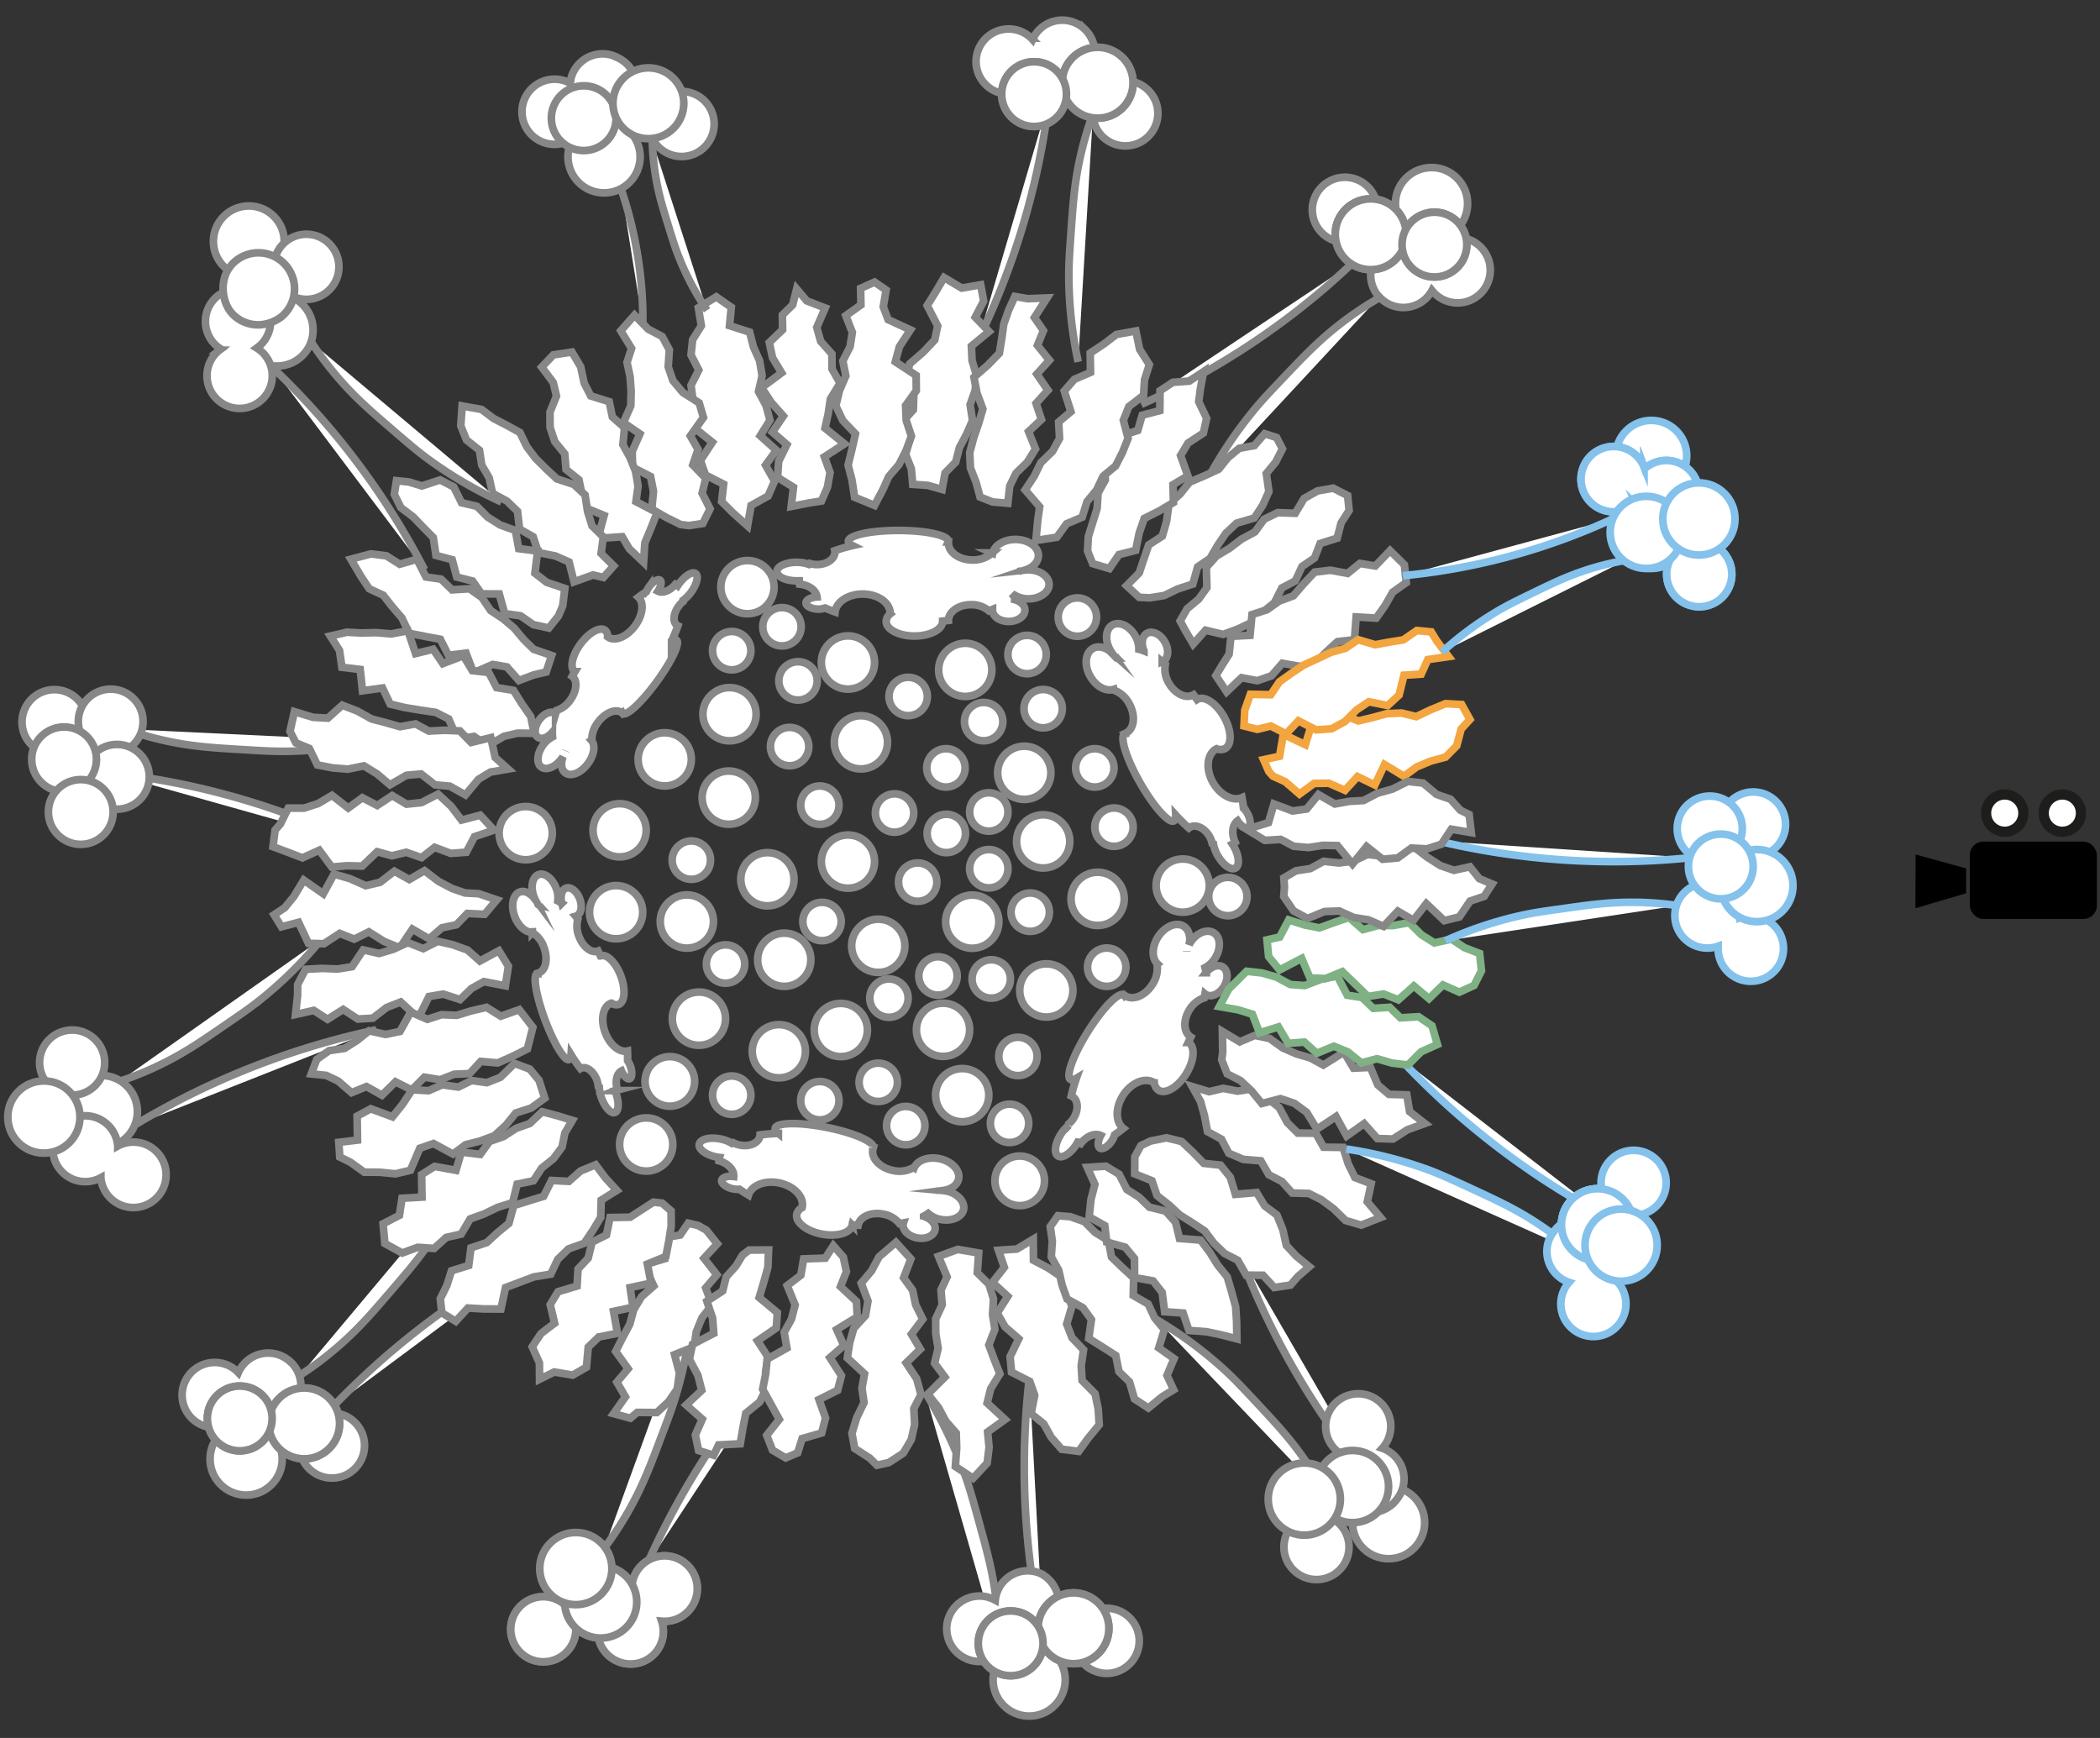 <svg xmlns="http://www.w3.org/2000/svg" viewBox="0 0 822.05 680.31"><rect x="0" y="0" width="822.05" height="680.31" fill="#333333" stroke="none"/><defs><style>.cls-1,.cls-2,.cls-4,.cls-7{fill:#fff;}.cls-1,.cls-3{stroke:#878787;}.cls-1,.cls-3,.cls-4,.cls-5,.cls-6,.cls-7{stroke-miterlimit:10;}.cls-1,.cls-3,.cls-4,.cls-5,.cls-6{stroke-width:3px;}.cls-3,.cls-5,.cls-6{fill:none;}.cls-4{stroke:#84c1eb;}.cls-5{stroke:#7fb184;}.cls-6{stroke:#f3a540;}.cls-7{stroke:#1d1d1b;stroke-width:4px;}</style></defs><title>Visible Parts</title><g id="Visible_Parts_Artboard_Layer" data-name="Visible Parts Artboard/Layer"><path class="cls-1" d="M130.54,550.42q3.63-3.78,7.47-7.52a307.21,307.21,0,0,1,74.45-53.41"/><path class="cls-1" d="M117.47,538.29A133.25,133.25,0,0,0,134,525.63c7.18-6.43,12.22-12.31,19.51-20.8,5.49-6.4,8.25-9.61,11.58-14.11a168.09,168.09,0,0,0,17.65-30.26"/><circle class="cls-1" cx="129.94" cy="565.86" r="12.75" transform="translate(-371.39 273.03) rotate(-46.78)"/><path class="cls-1" d="M113.71,533.11a12.73,12.73,0,0,0-20.41,4.2c-.17-.18-.33-.37-.52-.54a12.77,12.77,0,1,0,3,14.38c.17.18.33.37.52.55a12.75,12.75,0,0,0,17.46-18.59Z"/><circle class="cls-1" cx="96.35" cy="571.12" r="14.13"/><circle class="cls-1" cx="119.06" cy="557.18" r="13.87"/><circle class="cls-1" cx="93.86" cy="555.24" r="12.68"/><circle class="cls-1" cx="119.06" cy="557.18" r="13.87"/><circle class="cls-1" cx="93.86" cy="555.24" r="12.68"/><path class="cls-1" d="M253,613q2.13-4.8,4.45-9.62a307.45,307.45,0,0,1,51.69-75.66"/><path class="cls-1" d="M236.54,606a134.74,134.74,0,0,0,11.16-17.53c4.54-8.51,7.27-15.75,11.22-26.23,3-7.89,4.47-11.85,6.05-17.22a168,168,0,0,0,6.24-34.46"/><circle class="cls-1" cx="212.69" cy="637.8" r="12.75" transform="translate(-429.89 835.59) rotate(-88.67)"/><path class="cls-1" d="M246.63,651.34A12.71,12.71,0,0,0,259,634.59l.75.06A12.81,12.81,0,1,0,248,625.91l-.75-.06a12.75,12.75,0,1,0-.6,25.49Z"/><circle class="cls-1" cx="235.14" cy="627.08" r="14.13"/><circle class="cls-1" cx="212.69" cy="637.8" r="12.75" transform="translate(-429.89 835.59) rotate(-88.67)"/><path class="cls-1" d="M246.63,651.34A12.71,12.71,0,0,0,259,634.59l.75.06A12.81,12.81,0,1,0,248,625.91l-.75-.06a12.75,12.75,0,1,0-.6,25.49Z"/><circle class="cls-1" cx="235.14" cy="627.08" r="14.13"/><circle class="cls-1" cx="225.41" cy="614.01" r="14.13"/><path class="cls-1" d="M408.35,641.24q-1.14-5.12-2.13-10.38a307.12,307.12,0,0,1-3.28-91.57"/><path class="cls-1" d="M391,645.4a140.85,140.85,0,0,0-1.34-21.46c-1.38-9.87-3.5-17.57-6.57-28.71-2.31-8.38-3.47-12.6-5.4-18A171.93,171.93,0,0,0,362,544.74"/><circle class="cls-1" cx="433.23" cy="642.31" r="12.75" transform="translate(-332.74 758.67) rotate(-64.64)"/><path class="cls-1" d="M407.74,616.12a12.73,12.73,0,0,0-18.14,10.26c-.22-.12-.43-.25-.66-.36a12.81,12.81,0,1,0,7.21,12.78c.22.12.44.25.67.36a12.75,12.75,0,0,0,10.92-23Z"/><circle class="cls-1" cx="402.87" cy="657.62" r="14.13"/><circle class="cls-1" cx="420.21" cy="637.38" r="13.87"/><circle class="cls-1" cx="395.63" cy="643.27" r="12.68"/><circle class="cls-1" cx="420.21" cy="637.38" r="13.87"/><circle class="cls-1" cx="395.63" cy="643.27" r="12.68"/><path class="cls-1" d="M52.36,440.61q4.48-2.72,9.17-5.32a307.23,307.23,0,0,1,85.79-32.18"/><path class="cls-1" d="M46.7,423.31A129.55,129.55,0,0,0,65,415.67c8.21-4.19,14.32-8.39,23.15-14.46,6.65-4.56,10-6.86,14.18-10.21a161.73,161.73,0,0,0,23.8-23.67"/><circle class="cls-1" cx="39.66" cy="435.11" r="14.13"/><circle class="cls-1" cx="28.24" cy="415.94" r="12.75" transform="translate(-62.59 9.06) rotate(-8.7)"/><path class="cls-1" d="M20.82,451.72A12.7,12.7,0,0,0,39.47,461c0,.25,0,.5.08.75a12.81,12.81,0,1,0,6.55-13.13c0-.25,0-.5-.08-.76a12.75,12.75,0,1,0-25.2,3.86Z"/><circle class="cls-1" cx="17.18" cy="437.25" r="14.13"/><path class="cls-1" d="M42.68,302.51c3.39.36,6.8.79,10.25,1.28a295.66,295.66,0,0,1,85.17,25.57"/><path class="cls-1" d="M48.85,285.39A129.19,129.19,0,0,0,68,290.62c9,1.74,16.45,2.18,27.14,2.82,8.06.48,12.11.72,17.46.65A161.94,161.94,0,0,0,146,290"/><circle class="cls-1" cx="21.29" cy="282.63" r="12.68"/><circle class="cls-1" cx="43.33" cy="282.43" r="12.68"/><circle class="cls-1" cx="45.77" cy="304.08" r="12.68"/><circle class="cls-1" cx="25.08" cy="297.24" r="12.68"/><circle class="cls-1" cx="31.62" cy="317.84" r="12.68"/><path class="cls-1" d="M536.15,578.64q-3.35-4-6.62-8.28A307.4,307.4,0,0,1,485,490.3"/><path class="cls-1" d="M519.89,586.8a128.88,128.88,0,0,0-10.28-17c-5.36-7.49-10.42-12.91-17.73-20.75-5.5-5.89-8.27-8.86-12.2-12.5a161.73,161.73,0,0,0-26.95-20"/><circle class="cls-1" cx="543.56" cy="596.03" r="14.13"/><circle class="cls-1" cx="515.34" cy="605.52" r="12.75" transform="translate(-279.54 625.55) rotate(-51.04)"/><path class="cls-1" d="M546.79,586.9a12.73,12.73,0,0,0-5.7-20c.16-.18.34-.36.5-.56a12.75,12.75,0,1,0-17.93,1.9,12.56,12.56,0,0,0,3.81,2.11c-.17.18-.35.36-.51.56a12.75,12.75,0,1,0,19.83,16Z"/><circle class="cls-1" cx="529.43" cy="581.9" r="14.13"/><circle class="cls-1" cx="510.57" cy="586.8" r="14.13"/><path class="cls-1" d="M529.17,103.23q-3.72,3.51-7.64,7a296.21,296.21,0,0,1-74.8,48.07"/><path class="cls-1" d="M539.27,116.94a132.37,132.37,0,0,0-16.7,11.5c-7.32,5.92-12.56,11.41-20.12,19.35-5.69,6-8.56,9-12,13.22a166.6,166.6,0,0,0-18.9,28.79"/><circle class="cls-1" cx="526.45" cy="82.14" r="12.75" transform="translate(80.1 373.12) rotate(-41.97)"/><path class="cls-1" d="M539.87,116.13a12.76,12.76,0,0,0,18,1,12.51,12.51,0,0,0,2.68-3.43c.16.2.31.4.48.59a12.8,12.8,0,1,0-1.73-14.58c-.16-.2-.31-.4-.48-.59a12.75,12.75,0,0,0-19,17.06Z"/><circle class="cls-1" cx="560.37" cy="79.71" r="14.13"/><circle class="cls-1" cx="536.56" cy="91.7" r="13.87"/><circle class="cls-1" cx="561.51" cy="95.74" r="12.68"/><circle class="cls-1" cx="536.56" cy="91.7" r="13.87"/><circle class="cls-1" cx="561.51" cy="95.74" r="12.68"/><path class="cls-1" d="M410.8,38.26c-.41,3.38-.87,6.79-1.4,10.23a296.17,296.17,0,0,1-26.57,84.87"/><path class="cls-1" d="M427.84,44.63a130.39,130.39,0,0,0-5.46,19.1c-1.84,9-2.37,16.43-3.13,27.12-.57,8-.86,12.09-.85,17.45a161.74,161.74,0,0,0,3.66,33.37"/><circle class="cls-1" cx="440.53" cy="44.38" r="12.75" transform="translate(103.43 331.43) rotate(-46.17)"/><path class="cls-1" d="M424.65,11.46a12.71,12.71,0,0,0-20.45,4c-.17-.19-.34-.38-.52-.55a12.75,12.75,0,1,0,.37,18,12.57,12.57,0,0,0,2.42-3.61c.17.18.34.37.52.55a12.75,12.75,0,0,0,17.66-18.4Z"/><circle class="cls-1" cx="429.67" cy="32.39" r="13.87"/><circle class="cls-1" cx="404.79" cy="36.84" r="12.68"/><circle class="cls-1" cx="429.67" cy="32.39" r="13.87"/><circle class="cls-1" cx="404.79" cy="36.84" r="12.68"/><polygon class="cls-2" points="325.07 156.14 324.21 161.91 322.95 167.58 330.57 173.75 322.71 178.84 324.93 184.96 323.91 190.71 321.56 196.11 316.67 196.88 309.72 198.24 310.61 190.74 304.38 186.87 304.81 180.58 308.04 174.04 302.38 169.15 306.64 162.86 301.87 157.48 298.13 151.73 305.96 145.94 302.42 140.06 301.14 134.06 306.35 129.07 306.27 123.28 310.29 119.35 311.85 113.11 315.82 117.78 323.02 120.55 319.73 128.15 321.25 133.59 325.65 138.55 325.71 144.46 328.85 150 325.07 156.14"/><polygon class="cls-3" points="325.07 156.14 324.21 161.91 322.95 167.58 330.57 173.75 322.71 178.84 324.93 184.96 323.91 190.71 321.56 196.11 316.67 196.88 309.72 198.24 310.61 190.74 304.38 186.87 304.81 180.58 308.04 174.04 302.38 169.15 306.64 162.86 301.87 157.48 298.13 151.73 305.96 145.94 302.42 140.06 301.14 134.06 306.35 129.07 306.27 123.28 310.29 119.35 311.85 113.11 315.82 117.78 323.02 120.55 319.73 128.15 321.25 133.59 325.65 138.55 325.71 144.46 328.85 150 325.07 156.14"/><polygon class="cls-2" points="299.87 158.74 301.4 164.48 297.6 170.59 303.91 176.25 299.67 182.09 303.2 188.35 300.67 194.17 294.01 197.86 292.62 205.84 286.81 200.67 282.49 196.33 283.26 189.54 276.17 185.93 274.18 180.26 278.85 173.12 272.93 168.38 270.67 162.73 271.25 156.69 270.51 150.82 273.54 144.86 270.5 138.94 271.13 132.97 274.54 127.54 273.37 120.47 280.37 116.2 286.27 120.28 285.57 127.48 293.45 130.01 294.93 135.8 297.35 141.25 298.33 147.08 296.92 153.31 299.87 158.74"/><polygon class="cls-3" points="299.87 158.74 301.4 164.48 297.6 170.59 303.91 176.25 299.67 182.09 303.2 188.35 300.67 194.17 294.01 197.86 292.62 205.84 286.81 200.67 282.49 196.33 283.26 189.54 276.17 185.93 274.18 180.26 278.85 173.12 272.93 168.38 270.67 162.73 271.25 156.69 270.51 150.82 273.54 144.86 270.5 138.94 271.13 132.97 274.54 127.54 273.37 120.47 280.37 116.2 286.27 120.28 285.57 127.48 293.45 130.01 294.93 135.8 297.35 141.25 298.33 147.08 296.92 153.31 299.87 158.74"/><polygon class="cls-2" points="275.37 163.43 270.23 170.64 273.26 175.89 271.19 181.97 276.27 187.22 274.85 193.07 277.96 199.18 275.12 204.91 269.64 205.74 266.43 205.33 261.05 202.68 255.14 199.3 255.8 192.31 254.67 186.53 247.6 182.91 247.48 176.71 250.49 169.85 244.03 165.41 246.92 158.91 247.06 153.11 246.65 147.46 245.45 141.84 247.22 136.4 243 129.47 248.39 123.37 253.73 128.84 259.21 131.71 262.02 136.93 261.57 143.6 263.4 148.96 267.27 153.62 273.69 157.71 275.37 163.43"/><polygon class="cls-3" points="275.37 163.43 270.23 170.64 273.26 175.89 271.19 181.97 276.27 187.22 274.85 193.07 277.96 199.18 275.12 204.91 269.64 205.74 266.43 205.33 261.05 202.68 255.14 199.3 255.8 192.31 254.67 186.53 247.6 182.91 247.48 176.71 250.49 169.85 244.03 165.41 246.92 158.91 247.06 153.11 246.65 147.46 245.45 141.84 247.22 136.4 243 129.47 248.39 123.37 253.73 128.84 259.21 131.71 262.02 136.93 261.57 143.6 263.4 148.96 267.27 153.62 273.69 157.71 275.37 163.43"/><polygon class="cls-2" points="243.84 174.07 246.63 179.16 248.79 184.53 249.78 190.27 248.95 196.34 257.23 200.67 254.72 206.99 252.42 212.52 251.93 220.12 246.33 214.8 243.56 210.1 234.02 210.77 236.48 201.79 230 199.12 227.85 193.66 226.63 187.81 221.58 183.75 221.06 177.67 217.18 172.89 215.33 167.32 215.3 161.29 217.83 155.04 216.56 149.73 212.06 143.7 216.63 138.9 223.9 137.81 227.3 143.56 228.67 149.96 231.26 154.99 238.47 157.23 239.72 163.23 244.45 167.38 243.84 174.07"/><polygon class="cls-3" points="243.84 174.07 246.63 179.16 248.79 184.53 249.78 190.27 248.95 196.34 257.23 200.67 254.72 206.99 252.42 212.52 251.93 220.12 246.33 214.8 243.56 210.1 234.02 210.77 236.48 201.79 230 199.12 227.85 193.66 226.63 187.81 221.58 183.75 221.06 177.67 217.18 172.89 215.33 167.32 215.3 161.29 217.83 155.04 216.56 149.73 212.06 143.7 216.63 138.9 223.9 137.81 227.3 143.56 228.67 149.96 231.26 154.99 238.47 157.23 239.72 163.23 244.45 167.38 243.84 174.07"/><polygon class="cls-2" points="218 187.46 224.63 189.63 229.03 193.74 230 200.17 231.77 205.86 236.16 210.15 235.31 216.66 240.22 221.52 236.22 226.05 232.13 225.07 224.71 227.75 222.76 219.99 217.41 217.63 210.77 216.32 208.69 210.11 203.38 207.1 202.58 200.16 198.44 196.15 192.82 193.09 191.48 187.03 188.59 182.09 187.68 176.24 182.59 172.22 180.37 166.66 180.91 158.92 188.5 160.28 193.24 163.84 198.36 166.47 203.52 169.3 206.25 174.91 209.74 179.5 213.78 183.53 218 187.46"/><polygon class="cls-3" points="218 187.46 224.63 189.63 229.03 193.74 230 200.17 231.77 205.86 236.16 210.15 235.31 216.66 240.22 221.52 236.22 226.05 232.13 225.07 224.71 227.75 222.76 219.99 217.41 217.63 210.77 216.32 208.69 210.11 203.38 207.1 202.58 200.16 198.44 196.15 192.82 193.09 191.48 187.03 188.59 182.09 187.68 176.24 182.59 172.22 180.37 166.66 180.91 158.92 188.5 160.28 193.24 163.84 198.36 166.47 203.52 169.3 206.25 174.91 209.74 179.5 213.78 183.53 218 187.46"/><polygon class="cls-2" points="195.82 205.51 201.75 207.64 203.06 214.75 210.47 215.71 209.39 224.36 213.97 227.93 221.11 230.34 220.26 237.22 218.59 241.12 214.84 245.84 208.77 244.51 203.77 241.06 197.57 240.19 195.43 232.5 188.51 232.46 185 227.45 178.8 225.88 177.01 219.1 170.66 217.42 169.61 210.43 165.65 206.41 161.75 202.34 156.92 198.7 154.35 193.52 155.21 188.16 160.14 188.68 165.13 190.22 172.31 187.87 177.61 190.6 180.69 196.79 186.71 198.21 190.86 202.39 195.82 205.51"/><polygon class="cls-3" points="195.82 205.51 201.75 207.64 203.06 214.75 210.47 215.71 209.39 224.36 213.97 227.93 221.11 230.34 220.26 237.22 218.59 241.12 214.84 245.84 208.77 244.51 203.77 241.06 197.57 240.19 195.43 232.5 188.51 232.46 185 227.45 178.8 225.88 177.01 219.1 170.66 217.42 169.61 210.43 165.65 206.41 161.75 202.34 156.92 198.7 154.35 193.52 155.21 188.16 160.14 188.68 165.13 190.22 172.31 187.87 177.61 190.6 180.69 196.79 186.71 198.21 190.86 202.39 195.82 205.51"/><polygon class="cls-2" points="183.79 230.47 188.58 233.84 192.09 239.01 196.89 242.16 201.25 245.85 204.91 250.23 208.86 254.14 215.94 256.6 213.8 263.05 208.93 264.18 203.12 266.38 198.44 261.07 192.88 260.1 185.37 263.36 182.43 255.66 175.54 256.5 172.38 250.24 166.34 249.12 160.16 247.89 157.32 241.88 153.54 237.48 150.04 233.01 144.55 230.47 141.43 225.83 137.33 218.9 145.2 216.81 151.24 217.57 156.46 220.86 163.2 218.92 166.75 225.86 172.65 226.7 176.97 230.89 183.79 230.47"/><polygon class="cls-3" points="183.79 230.47 188.58 233.84 192.09 239.01 196.89 242.16 201.25 245.85 204.91 250.23 208.86 254.14 215.94 256.6 213.8 263.05 208.93 264.18 203.12 266.38 198.44 261.07 192.88 260.1 185.37 263.36 182.43 255.66 175.54 256.5 172.38 250.24 166.34 249.12 160.16 247.89 157.32 241.88 153.54 237.48 150.04 233.01 144.55 230.47 141.43 225.83 137.33 218.9 145.2 216.81 151.24 217.57 156.46 220.86 163.2 218.92 166.75 225.86 172.65 226.7 176.97 230.89 183.79 230.47"/><polygon class="cls-2" points="173.35 259.76 181.4 256.68 184.88 262.51 191.31 263.25 194.39 269.15 201.01 270.25 204.31 275.53 207.77 280.48 209.11 287.05 202.62 286.98 197.3 288.23 190.82 291.97 185.55 288.28 179.06 289.28 175.65 281.43 170.55 278.86 164.65 277.99 158.65 277.01 152.73 275.61 149.75 269.32 141.9 270.4 141 262.06 133.85 261.21 132.9 254.61 129.32 248.98 135.83 247.47 141.45 247.78 147.26 247.64 153.13 248.13 159.68 246.92 162.68 255.83 169.56 254.15 173.35 259.76"/><polygon class="cls-3" points="173.35 259.76 181.4 256.68 184.88 262.51 191.31 263.25 194.39 269.15 201.01 270.25 204.31 275.53 207.77 280.48 209.11 287.05 202.62 286.98 197.3 288.23 190.82 291.97 185.55 288.28 179.06 289.28 175.65 281.43 170.55 278.86 164.65 277.99 158.65 277.01 152.73 275.61 149.75 269.32 141.9 270.4 141 262.06 133.85 261.21 132.9 254.61 129.32 248.98 135.83 247.47 141.45 247.78 147.26 247.64 153.13 248.13 159.68 246.92 162.68 255.83 169.56 254.15 173.35 259.76"/><polygon class="cls-2" points="156.59 284.47 162.64 283.36 167.88 286.17 173.93 285.87 180 286.11 184.42 290.63 192.13 288.75 193.84 296.52 198.87 301.03 191.97 302.23 187.33 305.03 182.2 311.16 176.07 307.75 170.28 307.22 164.84 302.97 159.09 303.49 152.66 307.21 147.57 302.91 142.45 299.79 136.14 301.08 130.16 300.58 124.23 299.43 121.08 292.95 115.83 290.8 113.52 286.28 115.24 278.58 122.53 280.79 128.33 281.11 133.97 276.05 139.86 278.32 145.46 281.43 151.06 282.9 156.59 284.47"/><polygon class="cls-3" points="156.59 284.47 162.64 283.36 167.88 286.17 173.93 285.87 180 286.11 184.42 290.63 192.13 288.75 193.84 296.52 198.87 301.03 191.97 302.23 187.33 305.03 182.2 311.16 176.07 307.75 170.28 307.22 164.84 302.97 159.09 303.49 152.66 307.21 147.57 302.91 142.45 299.79 136.14 301.08 130.16 300.58 124.23 299.43 121.08 292.95 115.83 290.8 113.52 286.28 115.24 278.58 122.53 280.79 128.33 281.11 133.97 276.05 139.86 278.32 145.46 281.43 151.06 282.9 156.59 284.47"/><polygon class="cls-2" points="147.66 315.29 153.53 311.43 159.14 314.78 164.99 314.18 171.48 310.86 176.54 315.56 180.68 321.01 187.99 319.1 193.36 324.92 185.73 327.52 182.53 333.6 176.48 334.05 170.14 331.69 165 335.71 159.03 333.62 153.4 334.99 147.66 333.41 141.78 339.02 135.88 338.88 129.86 339.39 124.99 332.81 118.39 335.8 112.78 333.64 106.86 331.43 107.69 324.92 109.76 322.53 112.84 316.33 119 316.34 124.53 314.55 129.97 311.35 136.31 316.3 141.84 312.27 147.66 315.29"/><polygon class="cls-3" points="147.66 315.29 153.53 311.43 159.14 314.78 164.99 314.18 171.48 310.86 176.54 315.56 180.68 321.01 187.99 319.1 193.36 324.92 185.73 327.52 182.53 333.6 176.48 334.05 170.14 331.69 165 335.71 159.03 333.62 153.4 334.99 147.66 333.41 141.78 339.02 135.88 338.88 129.86 339.39 124.99 332.81 118.39 335.8 112.78 333.64 106.86 331.43 107.69 324.92 109.76 322.53 112.84 316.33 119 316.34 124.53 314.55 129.97 311.35 136.31 316.3 141.84 312.27 147.66 315.29"/><polygon class="cls-2" points="148.79 345.36 154.39 341.04 160.22 344.27 166.18 340.82 171.65 345 176.91 347.77 182.01 349.55 187.42 349.84 194.48 352.23 189.7 357.9 182.95 357.56 178.67 361.98 173.01 363.17 168 367.5 161.45 363.7 156.5 371.03 150.34 368.51 144.39 364.78 138.67 367.62 132.99 365.37 126.8 369.41 120.74 369.26 116.87 361.04 110.19 362.8 107.29 358.07 111.44 355.35 115.03 350.95 118.91 344.51 126.55 349.86 130.75 342.16 137.04 343.96 143.18 346.7 148.79 345.36"/><polygon class="cls-3" points="148.79 345.36 154.39 341.04 160.22 344.27 166.18 340.82 171.65 345 176.91 347.77 182.01 349.55 187.42 349.84 194.48 352.23 189.7 357.9 182.95 357.56 178.67 361.98 173.01 363.17 168 367.5 161.45 363.7 156.5 371.03 150.34 368.51 144.39 364.78 138.67 367.62 132.99 365.37 126.8 369.41 120.74 369.26 116.87 361.04 110.19 362.8 107.29 358.07 111.44 355.35 115.03 350.95 118.91 344.51 126.55 349.86 130.75 342.16 137.04 343.96 143.18 346.7 148.79 345.36"/><polygon class="cls-2" points="154.04 371.55 159.64 368.97 165.68 371.34 171.45 368.47 177.32 369.85 182.99 371.87 187.85 376.18 195.29 372.17 199.01 378.21 197.83 385.89 189.4 384.25 184.57 386.92 180.09 391.27 173.49 389.13 167.94 390.07 163.72 398.54 156.86 392.23 151.39 394.35 145.92 398.56 140.06 398.89 134.35 395.14 128.21 398.99 122.84 395.52 115.69 397.11 116.5 389.49 116.51 385.42 119.59 379.44 126.02 379.08 132.19 379.31 137.82 378.4 142.18 371.85 148.42 373.23 154.04 371.55"/><polygon class="cls-3" points="154.04 371.55 159.64 368.97 165.68 371.34 171.45 368.47 177.32 369.85 182.99 371.87 187.85 376.18 195.29 372.17 199.01 378.21 197.83 385.89 189.4 384.25 184.57 386.92 180.09 391.27 173.49 389.13 167.94 390.07 163.72 398.54 156.86 392.23 151.39 394.35 145.92 398.56 140.06 398.89 134.35 395.14 128.21 398.99 122.84 395.52 115.69 397.11 116.5 389.49 116.51 385.42 119.59 379.44 126.02 379.08 132.19 379.31 137.82 378.4 142.18 371.85 148.42 373.23 154.04 371.55"/><polygon class="cls-2" points="160.78 396.17 167.29 399 172.89 397.19 178.75 397.45 184.49 395.7 190.44 394.31 196.03 397.78 203.25 395.23 208.59 402.14 206.45 410.6 200.41 413.6 194.85 416.07 188.2 415.49 183.8 420.26 177.75 420.51 172.31 422.66 166.14 421.65 161.17 426.67 154.82 423.47 149.51 428.72 143.47 425.33 137.62 427.71 132.33 423.15 127.68 420.95 121.86 420.36 124 414.7 128.81 411.28 134.87 410.38 139.72 407.32 144.47 403.51 150.97 404.92 156.56 403.75 160.78 396.17"/><polygon class="cls-3" points="160.78 396.17 167.29 399 172.89 397.19 178.75 397.45 184.49 395.7 190.44 394.31 196.03 397.78 203.25 395.23 208.59 402.14 206.45 410.6 200.41 413.6 194.85 416.07 188.2 415.49 183.8 420.26 177.75 420.51 172.31 422.66 166.14 421.65 161.17 426.67 154.82 423.47 149.51 428.72 143.47 425.33 137.62 427.71 132.33 423.15 127.68 420.95 121.86 420.36 124 414.7 128.81 411.28 134.87 410.38 139.72 407.32 144.47 403.51 150.97 404.92 156.56 403.75 160.78 396.17"/><polygon class="cls-2" points="167.78 426.94 173.11 424.64 179.42 425.52 184.63 422.96 190.59 423.8 195.91 421.68 201.42 416.27 207.4 418.5 210.99 422.86 213.24 429.86 207.91 433.74 201.9 435.67 198.05 440.44 193.57 444.53 187.99 446.63 182.21 448.11 177.35 451.77 169.69 447.62 164.35 449.48 160.66 458.09 154.81 459.49 148.62 458.87 142.58 458.84 137.17 454.95 133.01 452.9 132.62 447.16 139.94 446.28 139.8 436.9 145.15 434.03 153.64 437.18 157.54 432.33 161.33 426.59 167.78 426.94"/><polygon class="cls-3" points="167.78 426.94 173.11 424.64 179.42 425.52 184.63 422.96 190.59 423.8 195.91 421.68 201.42 416.27 207.4 418.5 210.99 422.86 213.24 429.86 207.91 433.74 201.9 435.67 198.05 440.44 193.57 444.53 187.99 446.63 182.21 448.11 177.35 451.77 169.69 447.62 164.35 449.48 160.66 458.09 154.81 459.49 148.62 458.87 142.58 458.84 137.17 454.95 133.01 452.9 132.62 447.16 139.94 446.28 139.8 436.9 145.15 434.03 153.64 437.18 157.54 432.33 161.33 426.59 167.78 426.94"/><polygon class="cls-2" points="180.58 450.96 187.98 451.88 191.65 446.8 197.13 444.88 201.99 441.7 207.4 439.78 212.23 435.19 218.45 436.83 224.05 438.56 221.13 443.48 220.02 449.01 216.6 453.61 212.07 457.21 208.8 462.21 202.45 463.51 200.65 470.78 194.8 472.61 189.55 475.16 184.04 477.14 180.54 483.06 174.68 484.39 169.93 488.69 163.53 488.25 157.44 490.48 150.65 486.75 149.96 479.04 156.35 475.73 157.38 469.05 165.19 468.6 165.05 459.78 170.13 456.59 178.5 458.12 180.58 450.96"/><polygon class="cls-3" points="180.58 450.96 187.98 451.88 191.65 446.8 197.13 444.88 201.99 441.7 207.4 439.78 212.23 435.19 218.45 436.83 224.05 438.56 221.13 443.48 220.02 449.01 216.6 453.61 212.07 457.21 208.8 462.21 202.45 463.51 200.65 470.78 194.8 472.61 189.55 475.16 184.04 477.14 180.54 483.06 174.68 484.39 169.93 488.69 163.53 488.25 157.44 490.48 150.65 486.75 149.96 479.04 156.35 475.73 157.38 469.05 165.19 468.6 165.05 459.78 170.13 456.59 178.5 458.12 180.58 450.96"/><polygon class="cls-2" points="248.07 512.66 251.13 507.59 255.91 503.38 252.09 495.14 260.03 492.76 258.32 484.79 266.25 483.43 269.42 478.8 273.29 479.72 276.52 481.54 280.78 486.89 275.57 492.54 280.62 499 276.25 504.17 278.72 510.81 274.79 515.84 272.58 521.27 271.68 527.2 264.07 530.26 265.97 537.52 265.09 543.78 261.65 548.75 257.11 552.93 249.46 552.88 246.77 555.15 240.19 553.35 244.81 546.8 241.49 541.03 245.87 535.8 241 529 243.75 523.58 246.56 518.29 248.07 512.66"/><polygon class="cls-3" points="248.07 512.66 251.13 507.59 255.91 503.38 252.09 495.14 260.03 492.76 258.32 484.79 266.25 483.43 269.42 478.8 273.29 479.72 276.52 481.54 280.78 486.89 275.57 492.54 280.62 499 276.25 504.17 278.72 510.81 274.79 515.84 272.58 521.27 271.68 527.2 264.07 530.26 265.97 537.52 265.09 543.78 261.65 548.75 257.11 552.93 249.46 552.88 246.77 555.15 240.19 553.35 244.81 546.8 241.49 541.03 245.87 535.8 241 529 243.75 523.58 246.56 518.29 248.07 512.66"/><polygon class="cls-2" points="226.27 496.76 230.25 492.48 231.75 486.24 237.41 483.4 238.81 476.59 246.66 476.47 251.34 473.45 255.78 470.57 259.18 470.94 262.7 474 262.74 479.94 261.81 485.88 260.64 491.85 253.42 494.82 254.85 502.24 246.66 504.03 247.77 511.71 240.18 513.34 241.71 521.92 234.4 523.33 230.28 527.29 229.56 535.18 224.19 538.28 216.95 537.06 211.21 539.9 211.16 533.53 208.33 527.19 211.8 521.99 217.1 517.96 215.38 510.68 218.44 505.63 225.89 503.41 226.27 496.76"/><polygon class="cls-3" points="226.27 496.76 230.25 492.48 231.75 486.24 237.41 483.4 238.81 476.59 246.66 476.47 251.34 473.45 255.78 470.57 259.18 470.94 262.7 474 262.74 479.94 261.81 485.88 260.64 491.85 253.42 494.82 254.85 502.24 246.66 504.03 247.77 511.71 240.18 513.34 241.71 521.92 234.4 523.33 230.28 527.29 229.56 535.18 224.19 538.28 216.95 537.06 211.21 539.9 211.16 533.53 208.33 527.19 211.8 521.99 217.1 517.96 215.38 510.68 218.44 505.63 225.89 503.41 226.27 496.76"/><polygon class="cls-2" points="199.21 478.88 201.11 471.9 207.02 470.06 212.79 468.29 215.91 462.09 222.66 462.45 227.3 458.35 233.15 455.95 237.03 461.13 241.46 465.97 235.34 469.78 235.15 476.55 232.05 481.68 228.69 486.67 222.54 488.88 218.35 492.94 215.58 498.75 208.96 499.84 203.36 501.95 197.89 504.01 196.09 512.4 189.42 512.38 183.17 512.02 178.39 517.22 172.97 513.91 172.35 508.39 174.91 503.21 176.75 497.43 183.47 495.36 184.37 488.45 190.54 486.4 194.76 482.51 199.21 478.88"/><polygon class="cls-3" points="199.21 478.88 201.11 471.9 207.02 470.06 212.79 468.29 215.91 462.09 222.66 462.45 227.3 458.35 233.15 455.95 237.03 461.13 241.46 465.97 235.34 469.78 235.15 476.55 232.05 481.68 228.69 486.67 222.54 488.88 218.35 492.94 215.58 498.75 208.96 499.84 203.36 501.95 197.89 504.01 196.09 512.4 189.42 512.38 183.17 512.02 178.39 517.22 172.97 513.91 172.35 508.39 174.91 503.21 176.75 497.43 183.47 495.36 184.37 488.45 190.54 486.4 194.76 482.51 199.21 478.88"/><polygon class="cls-2" points="271.08 526.24 279.4 521.94 278.95 516 276.72 509.35 282.88 505.34 284.27 499.82 288.07 495.61 290.69 491.28 293.27 489.32 300.87 489.29 300.59 496.08 298.89 502.18 297.19 507.9 304.29 513.83 303.89 519.81 296.53 524.85 300.75 531.36 299.68 537.17 300.08 543.36 297.37 548.81 291.96 553.18 290.81 558.97 289.77 565.16 281.29 565.62 279.39 569.64 273.46 567.8 272.19 561.72 274.9 555.53 268.62 549.97 274.69 544.22 273.2 538.36 269.85 532.07 271.08 526.24"/><polygon class="cls-3" points="271.08 526.24 279.4 521.94 278.95 516 276.72 509.35 282.88 505.34 284.27 499.82 288.07 495.61 290.69 491.28 293.27 489.32 300.87 489.29 300.59 496.08 298.89 502.18 297.19 507.9 304.29 513.83 303.89 519.81 296.53 524.85 300.75 531.36 299.68 537.17 300.08 543.36 297.37 548.81 291.96 553.18 290.81 558.97 289.77 565.16 281.29 565.62 279.39 569.64 273.46 567.8 272.19 561.72 274.9 555.53 268.62 549.97 274.69 544.22 273.2 538.36 269.85 532.07 271.08 526.24"/><polygon class="cls-2" points="308.03 527.67 306.97 521.51 309.83 516.35 311.26 510.8 308.14 503.25 313.49 499.15 314.59 492.79 323.09 492.48 326.22 487.62 330.11 492.07 331.34 497.75 329.02 503.63 335.27 509.46 335.57 515.5 327.54 520.42 330.32 526.7 324.86 531.45 329.38 538.5 327.89 544.21 320.59 547.85 323.16 555.05 321.65 560.92 314 563.14 312.23 568.72 307.56 570.68 302.39 567.64 300.13 561.83 305.05 555.62 301.93 549.95 298.55 543.81 299.71 537.95 300.3 532.02 308.03 527.67"/><polygon class="cls-3" points="308.03 527.67 306.97 521.51 309.83 516.35 311.26 510.8 308.14 503.25 313.49 499.15 314.59 492.79 323.09 492.48 326.22 487.62 330.11 492.07 331.34 497.75 329.02 503.63 335.27 509.46 335.57 515.5 327.54 520.42 330.32 526.7 324.86 531.45 329.38 538.5 327.89 544.21 320.59 547.85 323.16 555.05 321.65 560.92 314 563.14 312.23 568.72 307.56 570.68 302.39 567.64 300.13 561.83 305.05 555.62 301.93 549.95 298.55 543.81 299.71 537.95 300.3 532.02 308.03 527.67"/><polygon class="cls-2" points="331.69 531.55 332.59 525.7 334.21 519.98 338.81 514.94 339.77 509.29 337.13 502.3 341.19 497.43 344.11 491.96 350.69 486.32 356.56 492.8 353.72 500.18 357.25 505.07 358.42 510.71 361.21 516.37 356.79 522.25 360.25 528.11 354.72 533.51 358.83 539.71 360.52 545.89 357.71 551.38 358.04 557.56 356.73 563.5 353.57 568.86 347.94 572.5 343.28 573.55 340.49 570.79 334.58 567 333.49 561.07 335.37 554.92 338.23 549.03 337.41 543.42 338.42 537.79 331.69 531.55"/><polygon class="cls-3" points="331.69 531.55 332.59 525.7 334.21 519.98 338.81 514.94 339.77 509.29 337.13 502.3 341.19 497.43 344.11 491.96 350.69 486.32 356.56 492.8 353.72 500.18 357.25 505.07 358.42 510.71 361.21 516.37 356.79 522.25 360.25 528.11 354.72 533.51 358.83 539.71 360.52 545.89 357.71 551.38 358.04 557.56 356.73 563.5 353.57 568.86 347.94 572.5 343.28 573.55 340.49 570.79 334.58 567 333.49 561.07 335.37 554.92 338.23 549.03 337.41 543.42 338.42 537.79 331.69 531.55"/><polygon class="cls-2" points="365.84 533.64 367.24 527.79 366.3 522.05 366.27 516.28 368.82 510.77 368.34 504.98 370.74 499.84 367.37 491.8 374.92 489.08 383.11 490.49 382.57 498.21 387.15 502.76 388.89 508.48 388.54 514.6 389.45 520.37 387.08 526.49 389.16 532.07 391.4 537.78 387.82 543.59 386.41 549.2 393.42 555.65 386.6 560.53 387.19 566.52 386.42 572.72 380.92 578.65 373.98 574.05 374.5 566.81 374.31 560.97 370.23 556.31 367.41 551.01 363.18 545.75 369.87 539.04 365.84 533.64"/><polygon class="cls-3" points="365.84 533.64 367.24 527.79 366.3 522.05 366.27 516.28 368.82 510.77 368.34 504.98 370.74 499.84 367.37 491.8 374.92 489.08 383.11 490.49 382.57 498.21 387.15 502.76 388.89 508.48 388.54 514.6 389.45 520.37 387.08 526.49 389.16 532.07 391.4 537.78 387.82 543.59 386.41 549.2 393.42 555.65 386.6 560.53 387.19 566.52 386.42 572.72 380.92 578.65 373.98 574.05 374.5 566.81 374.31 560.97 370.23 556.31 367.41 551.01 363.18 545.75 369.87 539.04 365.84 533.64"/><polygon class="cls-2" points="395.4 531.07 398.79 524.07 393.44 519.41 390.36 513.97 394.49 507.46 388.53 502 393.14 496.08 390.85 489.43 398.03 488.93 404.47 485.07 404.56 493.32 410.23 496.3 415.75 500 417.4 505.84 419.62 511.32 417.56 518.3 419.65 523.65 424.15 528.4 423.24 534.6 423.58 540.39 428.66 545.55 429.89 551.49 430.29 557.7 425.79 563.21 422.25 568.13 415.58 567.29 411.5 562.6 408.6 557.38 403.62 553.36 405.03 546.15 403.09 540.74 395.97 537.13 395.4 531.07"/><polygon class="cls-3" points="395.4 531.07 398.79 524.07 393.44 519.41 390.36 513.97 394.49 507.46 388.53 502 393.14 496.08 390.85 489.43 398.03 488.93 404.47 485.07 404.56 493.32 410.23 496.3 415.75 500 417.4 505.84 419.62 511.32 417.56 518.3 419.65 523.65 424.15 528.4 423.24 534.6 423.58 540.39 428.66 545.55 429.89 551.49 430.29 557.7 425.79 563.21 422.25 568.13 415.58 567.29 411.5 562.6 408.6 557.38 403.62 553.36 405.03 546.15 403.09 540.74 395.97 537.13 395.4 531.07"/><polygon class="cls-2" points="427.24 516.54 423.89 511.88 417.71 508.51 415.73 502.97 414.43 497.22 411.52 491.99 411.94 485.9 411.12 480.16 414.13 475.89 418.96 476.26 424.53 478.23 428.65 482.4 433.85 485.61 435.12 492.08 439.33 496.16 443.76 500.23 443.61 507.09 449.47 510.47 451.92 515.78 455.8 520.5 453.6 527.6 459.59 531.83 456.82 538.4 459.42 543.99 455.01 546.69 449.53 551.16 444.1 547.62 442.15 540.94 438.01 536.92 436.77 530.61 431.62 527.31 426.19 523.92 427.24 516.54"/><polygon class="cls-3" points="427.24 516.54 423.89 511.88 417.71 508.51 415.73 502.97 414.43 497.22 411.52 491.99 411.94 485.9 411.12 480.16 414.13 475.89 418.96 476.26 424.53 478.23 428.65 482.4 433.85 485.61 435.12 492.08 439.33 496.16 443.76 500.23 443.61 507.09 449.47 510.47 451.92 515.78 455.8 520.5 453.6 527.6 459.59 531.83 456.82 538.4 459.42 543.99 455.01 546.69 449.53 551.16 444.1 547.62 442.15 540.94 438.01 536.92 436.77 530.61 431.62 527.31 426.19 523.92 427.24 516.54"/><polygon class="cls-2" points="444.15 500.12 444.09 492.6 440.45 488.2 433.22 486.19 432.46 479.75 426.36 476.34 427.06 469.53 428.6 463.62 425.61 456.96 432.88 456.5 438.1 459.67 441.11 465.63 445.87 468.6 449.93 472.54 456.3 474.1 460.17 478.44 461.72 484.79 469.98 485.43 473.53 490.16 476.67 495.19 480.41 499.86 482.12 505.72 483.7 511.5 484.08 517.41 484.17 524.1 477.71 522.42 472.09 521.27 465.41 520.79 463.13 513.98 455.9 513.47 454.93 505.94 451.37 501.4 444.15 500.12"/><polygon class="cls-3" points="444.15 500.12 444.09 492.6 440.45 488.2 433.22 486.19 432.46 479.75 426.36 476.34 427.06 469.53 428.6 463.62 425.61 456.96 432.88 456.5 438.1 459.67 441.11 465.63 445.87 468.6 449.93 472.54 456.3 474.1 460.17 478.44 461.72 484.79 469.98 485.43 473.53 490.16 476.67 495.19 480.41 499.86 482.12 505.72 483.7 511.5 484.08 517.41 484.17 524.1 477.71 522.42 472.09 521.27 465.41 520.79 463.13 513.98 455.9 513.47 454.93 505.94 451.37 501.4 444.15 500.12"/><polygon class="cls-2" points="471.6 481.88 466.8 478.68 461.82 475.57 457.58 471.63 452.91 467.99 450.95 462.2 444.18 459.49 444.22 452.79 446.62 448.43 450.38 446.65 456.63 445.39 462.55 446.85 467.03 451.07 471.21 455.38 477.78 456.09 481.59 460.82 483.61 467.51 491.91 466.81 495.07 472.04 499.85 475.6 502.17 481.37 503.55 487.52 507.4 491.67 512.5 495.85 508.02 499.73 505.15 503.03 498.82 503.98 494.41 499.19 487.84 499.15 484.52 493.33 479.35 490.67 475.16 486.61 471.6 481.88"/><polygon class="cls-3" points="471.6 481.88 466.8 478.68 461.82 475.57 457.58 471.63 452.91 467.99 450.95 462.2 444.18 459.49 444.22 452.79 446.62 448.43 450.38 446.65 456.63 445.39 462.55 446.85 467.03 451.07 471.21 455.38 477.78 456.09 481.59 460.82 483.61 467.51 491.91 466.81 495.07 472.04 499.85 475.6 502.17 481.37 503.55 487.52 507.4 491.67 512.5 495.85 508.02 499.73 505.15 503.03 498.82 503.98 494.41 499.19 487.84 499.15 484.52 493.33 479.35 490.67 475.16 486.61 471.6 481.88"/><polygon class="cls-2" points="496.67 459.84 493.55 454.4 486.7 453.83 481.02 451.43 478.15 445.94 472.69 442.96 471.45 436.53 469.95 431.18 466.69 425.32 473.32 427.33 478.82 426.03 484.47 427.12 491.3 426.03 496.06 429.84 500.73 433.54 503.91 439.42 508.02 443.53 515.05 443.61 518.11 449.06 525.75 449.15 527.76 455.56 530.37 460.93 536.74 463.36 535.23 470.44 540.41 476.6 532.85 479.57 526.72 477.75 522.03 473.16 517.35 469.7 512.3 467.16 505.84 467 501.82 462.49 496.67 459.84"/><polygon class="cls-3" points="496.67 459.84 493.55 454.4 486.7 453.83 481.02 451.43 478.15 445.94 472.69 442.96 471.45 436.53 469.95 431.18 466.69 425.32 473.32 427.33 478.82 426.03 484.47 427.12 491.3 426.03 496.06 429.84 500.73 433.54 503.91 439.42 508.02 443.53 515.05 443.61 518.11 449.06 525.75 449.15 527.76 455.56 530.37 460.93 536.74 463.36 535.23 470.44 540.41 476.6 532.85 479.57 526.72 477.75 522.03 473.16 517.35 469.7 512.3 467.16 505.84 467 501.82 462.49 496.67 459.84"/><polygon class="cls-2" points="511.51 435.41 506.69 431.9 501.27 430.07 493.95 431.95 489.92 427.02 485.61 423.01 480.39 420.36 478.23 414.83 478.64 411.97 478.51 403.76 485.3 407.82 491.18 405.31 496.98 406.5 502.17 410.22 507.48 412.54 512.94 414.14 518.02 416.89 526.1 411.86 529.83 418.13 536.45 417.83 539.36 424.71 543.69 428.37 550.7 428.57 551.8 435.15 557.76 439.79 550.92 442.24 545.28 445.86 539.16 445.67 534 439.83 527.16 444.68 522.99 437.07 515.51 442 511.51 435.41"/><polygon class="cls-3" points="511.51 435.41 506.69 431.9 501.27 430.07 493.95 431.95 489.92 427.02 485.61 423.01 480.39 420.36 478.23 414.83 478.64 411.97 478.51 403.76 485.3 407.82 491.18 405.31 496.98 406.5 502.17 410.22 507.48 412.54 512.94 414.14 518.02 416.89 526.1 411.86 529.83 418.13 536.45 417.83 539.36 424.71 543.69 428.37 550.7 428.57 551.8 435.15 557.76 439.79 550.92 442.24 545.28 445.86 539.16 445.67 534 439.83 527.16 444.68 522.99 437.07 515.51 442 511.51 435.41"/><polygon class="cls-2" points="501.78 230.15 498.88 235.9 494.31 239.63 489.88 243.69 484.46 246.27 478.81 248.34 471.92 246.7 467.08 252.12 463.81 246.5 461.97 243.04 464.73 238.25 469.2 234.55 472.45 230.03 472.22 222.08 476.17 217.67 481.35 214.58 486.02 211.03 491.24 208.23 494.84 203.24 500.18 200.67 507.02 200.91 510.51 195.09 515.76 192.16 521.86 191.09 527.53 193.99 528.12 199.8 524.97 204.71 523.44 210.66 516.77 212.76 514.56 218.44 509.69 221.72 507.06 227.38 501.78 230.15"/><polygon class="cls-3" points="501.78 230.15 498.88 235.9 494.31 239.63 489.88 243.69 484.46 246.27 478.81 248.34 471.92 246.7 467.08 252.12 463.81 246.5 461.97 243.04 464.73 238.25 469.2 234.55 472.45 230.03 472.22 222.08 476.17 217.67 481.35 214.58 486.02 211.03 491.24 208.23 494.84 203.24 500.18 200.67 507.02 200.91 510.51 195.09 515.76 192.16 521.86 191.09 527.53 193.99 528.12 199.8 524.97 204.71 523.44 210.66 516.77 212.76 514.56 218.44 509.69 221.72 507.06 227.38 501.78 230.15"/><polygon class="cls-2" points="479.88 208.72 476.64 213.49 473.66 218.61 468.83 221.87 466.93 228.62 461 230.56 455.76 233.1 450.14 234.01 445.93 233.81 441.02 229.26 445.95 224.26 447.77 218.84 449.67 213.29 455.01 209.84 456.67 204.01 457.58 197.34 462 193.33 465.68 188.72 471.52 186.23 477.03 183.69 480.69 179.15 485.11 175.48 491.02 174.42 495.05 169.77 499.74 171.28 502.01 175.7 499.37 180.88 495.7 185.36 496.71 192.4 494.26 197.83 491.02 202.76 484.09 204.79 479.88 208.72"/><polygon class="cls-3" points="479.88 208.72 476.64 213.49 473.66 218.61 468.83 221.87 466.93 228.62 461 230.56 455.76 233.1 450.14 234.01 445.93 233.81 441.02 229.26 445.95 224.26 447.77 218.84 449.67 213.29 455.01 209.84 456.67 204.01 457.58 197.34 462 193.33 465.68 188.72 471.52 186.23 477.03 183.69 480.69 179.15 485.11 175.48 491.02 174.42 495.05 169.77 499.74 171.28 502.01 175.7 499.37 180.88 495.7 185.36 496.71 192.4 494.26 197.83 491.02 202.76 484.09 204.79 479.88 208.72"/><polygon class="cls-2" points="459.16 189.73 459.36 196.69 453.73 200.03 447.92 202.93 445.93 208.68 444.56 215.43 438.02 217.09 434.27 222.58 427.73 220.63 425.72 215.67 426.04 210.01 427.75 204.53 429.47 199.06 429.84 192.99 432.67 187.87 432.33 181.11 436.3 176.53 438.31 170.82 445.39 168.47 447.11 162.53 454.02 160.72 454.1 152.97 459.15 149.64 465.56 149.18 471.14 145.45 469.9 152.21 469.24 157.26 472.35 163.75 471.05 169.53 465.07 173.42 462.13 178.32 465 186.26 459.16 189.73"/><polygon class="cls-3" points="459.16 189.73 459.36 196.69 453.73 200.03 447.92 202.93 445.93 208.68 444.56 215.43 438.02 217.09 434.27 222.58 427.73 220.63 425.72 215.67 426.04 210.01 427.75 204.53 429.47 199.06 429.84 192.99 432.67 187.87 432.33 181.11 436.3 176.53 438.31 170.82 445.39 168.47 447.11 162.53 454.02 160.72 454.1 152.97 459.15 149.64 465.56 149.18 471.14 145.45 469.9 152.21 469.24 157.26 472.35 163.75 471.05 169.53 465.07 173.42 462.13 178.32 465 186.26 459.16 189.73"/><polygon class="cls-2" points="439.39 177.09 436.69 182.39 431.8 186.43 429.28 191.78 425.52 196.35 423.62 202.45 417.53 205.02 413.69 210.3 405.51 211.55 406.24 203.58 406.98 198.4 401.3 191.77 404.82 186.45 407.43 181.13 412.02 176.66 414.76 171.63 414.42 165.18 419.2 161.14 416.6 153.06 420.55 148.5 426.88 145.76 426.77 138.19 432.01 134.73 437.02 130.93 444.63 129.56 446.11 136.72 449.91 142.73 448.03 148.66 447.64 154.74 441.88 159.15 439.74 164.5 441.6 171.57 439.39 177.09"/><polygon class="cls-3" points="439.39 177.09 436.69 182.39 431.8 186.43 429.28 191.78 425.52 196.35 423.62 202.45 417.53 205.02 413.69 210.3 405.51 211.55 406.24 203.58 406.98 198.4 401.3 191.77 404.82 186.45 407.43 181.13 412.02 176.66 414.76 171.63 414.42 165.18 419.2 161.14 416.6 153.06 420.55 148.5 426.88 145.76 426.77 138.19 432.01 134.73 437.02 130.93 444.63 129.56 446.11 136.72 449.91 142.73 448.03 148.66 447.64 154.74 441.88 159.15 439.74 164.5 441.6 171.57 439.39 177.09"/><polygon class="cls-2" points="381.71 152.89 379.75 158.41 380.7 164.59 378.34 170 375.58 175.19 374.11 180.86 369.94 185.14 368.79 191.59 363.14 189.99 357.29 189.59 356.73 183.47 354.5 177.82 356.23 171.88 352.55 165.93 357.53 160.4 357.7 154.61 354.74 148.23 356.08 142.46 361.5 137.73 365.9 133.07 367.05 127.56 362.94 119.6 366.2 114.37 369.56 108.67 376.48 112.77 383.88 111.47 385.06 117.84 381.76 124.19 387.16 129.78 380.25 135.47 380.51 141.15 382.35 147.13 381.71 152.89"/><polygon class="cls-3" points="381.71 152.89 379.75 158.41 380.7 164.59 378.34 170 375.58 175.19 374.11 180.86 369.94 185.14 368.79 191.59 363.14 189.99 357.29 189.59 356.73 183.47 354.5 177.82 356.23 171.88 352.55 165.93 357.53 160.4 357.7 154.61 354.74 148.23 356.08 142.46 361.5 137.73 365.9 133.07 367.05 127.56 362.94 119.6 366.2 114.37 369.56 108.67 376.48 112.77 383.88 111.47 385.06 117.84 381.76 124.19 387.16 129.78 380.25 135.47 380.51 141.15 382.35 147.13 381.71 152.89"/><polygon class="cls-2" points="405.57 157.9 407.67 164.2 402.63 168.95 405.36 175.74 402.18 180.86 397.71 185.24 395.26 190.27 394.52 197 388.57 196.49 383.65 194.57 382.1 188.84 379.88 183.16 379.6 177.22 381.14 171.38 383.1 165.71 384.75 160.11 382.45 153.91 381.26 147.67 386.67 142.93 391.2 138.28 392.13 132.67 392.92 126.89 394.81 121.46 397.27 116.05 402.32 116.92 409.85 116.63 404.93 124.31 408.46 129.41 406.1 135.18 410.78 141 405.88 146.44 410.22 152.74 405.57 157.9"/><polygon class="cls-3" points="405.57 157.9 407.67 164.2 402.63 168.95 405.36 175.74 402.18 180.86 397.71 185.24 395.26 190.27 394.52 197 388.57 196.49 383.65 194.57 382.1 188.84 379.88 183.16 379.6 177.22 381.14 171.38 383.1 165.71 384.75 160.11 382.45 153.91 381.26 147.67 386.67 142.93 391.2 138.28 392.13 132.67 392.92 126.89 394.81 121.46 397.27 116.05 402.32 116.92 409.85 116.63 404.93 124.31 408.46 129.41 406.1 135.18 410.78 141 405.88 146.44 410.22 152.74 405.57 157.9"/><polygon class="cls-2" points="358.68 152.93 354.5 158.74 354.74 164.59 356.77 170.73 354.65 176.43 351.9 181.86 347.87 186.58 345.68 191.51 342.34 197.84 334.53 194.64 333.5 187.86 331.99 182.07 333.52 175.78 334.87 169.84 329.91 164.6 327.19 158.86 328.59 152.93 331.1 147.16 329.93 141.28 332.75 135.76 333.65 130.11 331.09 123.56 337.01 119.36 336.89 112.87 342.34 110.42 346.87 113.53 345.76 120.11 347.66 125.12 356.38 129.12 352.06 135.74 350.48 141.62 358.62 146.96 358.68 152.93"/><polygon class="cls-3" points="358.68 152.93 354.5 158.74 354.74 164.59 356.77 170.73 354.65 176.43 351.9 181.86 347.87 186.58 345.68 191.51 342.34 197.84 334.53 194.64 333.5 187.86 331.99 182.07 333.52 175.78 334.87 169.84 329.91 164.6 327.19 158.86 328.59 152.93 331.1 147.16 329.93 141.28 332.75 135.76 333.65 130.11 331.09 123.56 337.01 119.36 336.89 112.87 342.34 110.42 346.87 113.53 345.76 120.11 347.66 125.12 356.38 129.12 352.06 135.74 350.48 141.62 358.62 146.96 358.68 152.93"/><circle class="cls-1" cx="266.82" cy="48.52" r="12.75" transform="translate(108.69 268.85) rotate(-64.64)"/><path class="cls-1" d="M241.34,22.33A12.71,12.71,0,0,0,223.2,32.59c-.22-.13-.44-.25-.67-.36a12.75,12.75,0,1,0,6.06,17,12.56,12.56,0,0,0,1.16-4.2c.22.12.43.25.66.36a12.75,12.75,0,1,0,10.93-23Z"/><circle class="cls-1" cx="236.46" cy="61.38" r="14.13"/><circle class="cls-1" cx="228.5" cy="46.26" r="12.68"/><circle class="cls-1" cx="253.81" cy="40.43" r="13.87"/><path class="cls-1" d="M243.21,74.2c.58,1.74,1.15,3.51,1.69,5.31A159.46,159.46,0,0,1,251.65,127"/><path class="cls-1" d="M255.36,55.1a99.78,99.78,0,0,0,1.41,14.62c1.14,6.65,2.71,11.74,5,19.09,1.71,5.54,2.57,8.32,4,11.87a106.61,106.61,0,0,0,11,20.77"/><circle class="cls-1" cx="97.4" cy="94.49" r="13.87"/><circle class="cls-1" cx="108.44" cy="129.17" r="14.13"/><circle class="cls-1" cx="119.93" cy="104.45" r="12.75" transform="translate(-38.96 97.6) rotate(-38.59)"/><path class="cls-1" d="M85.21,115.84a12.75,12.75,0,0,0-2,17.92,12.56,12.56,0,0,0,3.27,2.88c-.21.15-.42.29-.62.45a12.78,12.78,0,1,0,14.66-.87c.2-.15.41-.28.61-.44a12.75,12.75,0,0,0-15.9-19.94Z"/><path class="cls-1" d="M112.21,104.27A14.13,14.13,0,0,1,110,124.13a15.86,15.86,0,0,1-8.08,3,14.19,14.19,0,0,1-5.7-.83,13.67,13.67,0,0,1-6.08-4.42c-3.69-5-4.51-14.46,2.24-19.85A14.12,14.12,0,0,1,112.21,104.27Z"/><path class="cls-1" d="M106.58,143.78q3.72,3.53,7.38,7.24a295.93,295.93,0,0,1,52.23,72"/><path class="cls-1" d="M121.87,133.91a129.58,129.58,0,0,0,12.07,15.78c6.14,6.87,11.76,11.71,19.88,18.7,6.11,5.26,9.19,7.91,13.49,11.1a161.12,161.12,0,0,0,29,17"/><g id="Inner"><path class="cls-1" d="M370.28,466.18a10.41,10.41,0,0,0-1.1-.16c3.14-.42,5.59-2.12,6.07-4.57.67-3.41-2.74-6.95-7.62-7.91-4.45-.87-8.56.7-9.77,3.56l-.18-.12a11.07,11.07,0,0,1-8,1.22c-5.13-1-8.72-4.73-8-8.31,0-.15.08-.28.12-.42l-.1,0a.88.88,0,0,0,.12-.26c.45-2.29-7.78-5.84-18.39-7.93s-19.58-1.91-20,.39c-.11.59.35,1.26,1.27,2a67.51,67.51,0,0,0-7.17.59,4.52,4.52,0,0,1-.06.53c-.52,2.65-4,4.19-7.8,3.45a9.62,9.62,0,0,1-2.69-.95c-.17.08-.31.17-.47.26a13.56,13.56,0,0,0-4.56-1.72c-4.16-.82-7.84.12-8.23,2.08s2.67,4.22,6.83,5c.36.06.7.12,1.05.16a2,2,0,0,0-.06.23,6.25,6.25,0,0,0-.11,1.06c3.53,1,6,3.59,5.78,6.18-2.42-.31-4.47.31-4.7,1.5s1.72,2.8,4.43,3.33a9.22,9.22,0,0,0,2.52.16c1.08.76,2.26,1.52,3.53,2.26,1.17-3.74,6.32-5.86,11.9-4.76,5.85,1.15,9.94,5.39,9.14,9.48l-.06.21a3.91,3.91,0,0,0-2.08,2.57c-.62,3.12,3.74,6.6,9.73,7.77s11.35-.4,12-3.51a.41.41,0,0,1,0-.11c.77.06,1.54.13,2.29.17a0,0,0,0,1,0,0c.65-3.34,5.06-5.28,9.84-4.34a10.41,10.41,0,0,1,6.38,3.71l1.52-.28a2.45,2.45,0,0,0-.08.29c-.47,2.4,1.93,4.89,5.37,5.56s6.6-.72,7.07-3.12c.43-2.18-1.52-4.44-4.46-5.34a15.13,15.13,0,0,0,1.77-1.08,10.36,10.36,0,0,0,4.89,2.34c4.39.86,8.44-.93,9-4S374.67,467,370.28,466.18Zm-3.72-.1-.18,0s0,0,0,0Z"/><path class="cls-1" d="M219.85,297c.21-.28.39-.56.56-.84-1,2.68-.7,5.2.89,6.37,2.23,1.63,6.2,0,8.87-3.66,2.43-3.32,3-7.15,1.34-9.05l.16-.1a11,11,0,0,1,2.36-6.91c2.81-3.84,7-5.56,9.32-3.84a1.78,1.78,0,0,1,.26.22l.06-.06a.58.58,0,0,0,.14.17c1.5,1.1,7.42-4.44,13.23-12.37s9.3-15.26,7.8-16.36c-.38-.28-1.06-.12-1.95.4a64.11,64.11,0,0,0,2.46-6,1.93,1.93,0,0,1-.36-.22c-1.73-1.26-1.45-4.59.63-7.42a9.37,9.37,0,0,1,1.78-1.87V235a14.29,14.29,0,0,0,3.1-3.15c2.27-3.11,3.08-6.39,1.79-7.33s-4.16.82-6.44,3.92c-.19.27-.37.54-.54.8l-.14-.12a4.93,4.93,0,0,0-.74-.43c-2.16,2.54-5,3.69-6.86,2.71,1.21-1.86,1.58-3.71.8-4.29s-2.75.51-4.23,2.53a10.24,10.24,0,0,0-1.13,2c-1,.63-2,1.34-3.08,2.14,2.27,2.13,1.74,7-1.32,11.16-3.2,4.37-8,6.34-10.63,4.38,0,0-.08-.08-.13-.11a3,3,0,0,0-1-2.51c-2-1.49-6.34.93-9.62,5.41s-4.29,9.32-2.26,10.81l.08,0c-.36.61-.72,1.21-1.06,1.81h0c2.18,1.6,1.82,5.79-.79,9.36a10.38,10.38,0,0,1-5.3,4c-.15.45-.28.89-.41,1.32a1.3,1.3,0,0,0-.18-.15c-1.57-1.15-4.36,0-6.24,2.57s-2.13,5.58-.57,6.73,3.86.18,5.71-1.92a14.55,14.55,0,0,0,.07,1.78,10.66,10.66,0,0,0-3.68,3.22c-2.4,3.29-2.73,7.14-.72,8.61S217.45,300.29,219.85,297Zm1.58-3,.06-.15h0Z"/><path class="cls-1" d="M466,368.88c-.2.32-.38.65-.54,1,.74-3.08,0-6-2.08-7.3-2.94-1.85-7.47.06-10.12,4.27-2.41,3.83-2.42,8.24-.19,10.4l-.18.12a11.09,11.09,0,0,1-1.75,7.94c-2.79,4.43-7.55,6.44-10.64,4.5l-.35-.26-.06.07a1,1,0,0,0-.2-.2c-2-1.24-8.25,5.17-14,14.32s-8.82,17.58-6.84,18.83c.51.31,1.3.12,2.29-.48a69.58,69.58,0,0,0-2,6.91l.48.24c2.28,1.44,2.46,5.25.41,8.52a9.66,9.66,0,0,1-1.86,2.17c0,.18.05.35.08.53a13.59,13.59,0,0,0-3.24,3.64c-2.26,3.59-2.71,7.36-1,8.42s4.9-1,7.16-4.56c.19-.31.36-.61.53-.92.06,0,.12.1.19.14a6.5,6.5,0,0,0,.95.48c2.21-2.93,5.49-4.27,7.84-3.17-1.16,2.15-1.32,4.28-.28,4.93s3.23-.61,4.69-2.94a9,9,0,0,0,1.05-2.3c1.11-.73,2.24-1.56,3.39-2.48-3.08-2.43-3.2-8-.18-12.81,3.18-5.05,8.61-7.34,12.14-5.13l.17.13a4,4,0,0,0,1.65,2.87c2.69,1.69,7.51-1.13,10.75-6.29s3.71-10.73,1-12.42l-.1,0c.34-.7.68-1.39,1-2.08h0c-2.88-1.82-3.11-6.63-.52-10.75a10.5,10.5,0,0,1,5.76-4.63c.1-.51.2-1,.29-1.51a1.46,1.46,0,0,0,.24.17c2.07,1.31,5.25,0,7.12-3s1.69-6.42-.38-7.73c-1.88-1.18-4.68-.17-6.58,2.25a15.42,15.42,0,0,0-.37-2,10.35,10.35,0,0,0,3.93-3.72c2.39-3.79,2.17-8.22-.48-9.88S468.39,365.09,466,368.88Zm-1.43,3.44c0,.06,0,.12,0,.18h0Z"/><path class="cls-1" d="M434.62,254.53a9.93,9.93,0,0,0,.59.94c-2.36-2.11-5.25-2.86-7.41-1.63-3,1.71-3.49,6.61-1,10.93,2.23,3.94,6.1,6,9.06,5.1a1.49,1.49,0,0,1,0,.21A11.12,11.12,0,0,1,442,275.4c2.57,4.54,2.09,9.69-1.09,11.49l-.39.18a.36.36,0,0,0,0,.09,1.07,1.07,0,0,0-.27.08c-2,1.16.63,9.72,6,19.12s11.29,16.1,13.33,14.95c.52-.3.73-1.09.67-2.24a67.17,67.17,0,0,0,5.12,5.05,3.41,3.41,0,0,1,.44-.3c2.35-1.33,5.8.32,7.7,3.68a9.94,9.94,0,0,1,1,2.66c.16.07.33.12.49.18a13.9,13.9,0,0,0,1.68,4.58c2.08,3.69,5.19,5.88,6.93,4.89s1.46-4.77-.63-8.46c-.17-.31-.36-.61-.55-.9l.21-.1a6.65,6.65,0,0,0,.88-.62c-1.54-3.33-1.16-6.86.92-8.41,1.34,2.05,3.14,3.2,4.21,2.59s1-3.13-.36-5.53a9.24,9.24,0,0,0-1.53-2c-.12-1.32-.31-2.71-.58-4.15-3.6,1.55-8.56-1-11.36-5.93-2.94-5.19-2.38-11.06,1.24-13.11l.2-.09a4,4,0,0,0,3.31-.1c2.76-1.56,2.56-7.14-.45-12.45s-7.69-8.35-10.45-6.78l-.09.06c-.45-.62-.9-1.25-1.36-1.85h0c-3,1.68-7.3-.39-9.7-4.63a10.45,10.45,0,0,1-1.35-7.27c-.4-.33-.8-.66-1.2-1a2.21,2.21,0,0,0,.27-.12c2.13-1.21,2.46-4.66.73-7.7s-4.85-4.54-7-3.33c-1.94,1.09-2.38,4-1.15,6.86a15,15,0,0,0-2-.64,10.33,10.33,0,0,0-1.41-5.23c-2.21-3.9-6.21-5.81-8.93-4.27S432.41,250.64,434.62,254.53Zm2.35,2.89.13.13,0,0A.91.91,0,0,1,437,257.42Z"/><path class="cls-1" d="M209,351c.12.32.25.63.4.94-1.74-2.3-4-3.48-5.94-2.78-2.67,1-3.54,5.25-2,9.53,1.44,3.9,4.41,6.46,6.94,6.15v.19a11,11,0,0,1,4.53,5.82c1.66,4.51.74,9-2.06,10l-.34.1s0,.05,0,.08a.86.86,0,0,0-.23,0c-1.79.66-.47,8.75,3,18.06s7.67,16.32,9.46,15.66c.46-.17.71-.84.78-1.88a65.14,65.14,0,0,0,3.7,5.41,3.49,3.49,0,0,1,.39-.19c2.07-.76,4.74,1.32,6,4.64a9.8,9.8,0,0,1,.57,2.55l.39.25a14.47,14.47,0,0,0,.91,4.37c1.35,3.65,3.68,6.15,5.22,5.58s1.68-4,.34-7.63c-.12-.31-.24-.61-.37-.9l.19-.05a4.73,4.73,0,0,0,.78-.39c-.92-3.23-.26-6.3,1.62-7.3.89,2.05,2.26,3.4,3.2,3.05s1.14-2.6.26-5a9.92,9.92,0,0,0-1.05-2.06c0-1.19,0-2.46-.06-3.79-3.12.73-6.94-2.4-8.75-7.3-1.89-5.13-.83-10.25,2.36-11.42l.17,0a3.14,3.14,0,0,0,2.73.51c2.43-.9,2.84-5.89.9-11.14s-5.48-8.79-7.91-7.9l-.08,0-.93-1.89h0c-2.61,1-6-1.66-7.52-5.85a10.45,10.45,0,0,1-.37-6.69c-.29-.37-.59-.73-.88-1.08l.23-.07c1.88-.69,2.49-3.69,1.38-6.7s-3.53-4.9-5.4-4.21c-1.7.63-2.36,3.17-1.64,5.89a14.39,14.39,0,0,0-1.56-.92,10.29,10.29,0,0,0-.63-4.9c-1.42-3.86-4.51-6.27-6.91-5.38S207.55,347.16,209,351Zm1.64,3a1.13,1.13,0,0,0,.1.13l0,0C210.66,354.11,210.63,354.06,210.61,354Z"/><path class="cls-1" d="M402.52,223.05a10,10,0,0,0-1.1.06c3-1,5.07-3.16,5.07-5.65,0-3.48-4-6.3-9-6.3-4.53,0-8.26,2.34-8.9,5.38l-.2-.09a11.11,11.11,0,0,1-7.66,2.75c-5.23,0-9.46-3-9.46-6.62a3.22,3.22,0,0,1,0-.43h-.1a.9.9,0,0,0,.07-.27c0-2.34-8.77-4.24-19.58-4.24s-19.57,1.9-19.57,4.24c0,.6.58,1.17,1.62,1.69a63.74,63.74,0,0,0-6.93,2,3.07,3.07,0,0,1,.05.53c0,2.7-3.13,4.89-7,4.89a9.52,9.52,0,0,1-2.82-.42l-.4.34a13.83,13.83,0,0,0-4.81-.8c-4.24,0-7.67,1.62-7.67,3.62s3.43,3.63,7.67,3.63c.36,0,.71,0,1.06,0,0,.08,0,.16,0,.23a6.36,6.36,0,0,0,.1,1.07c3.66.31,6.54,2.37,6.86,5-2.44.16-4.32,1.16-4.32,2.38s2.23,2.41,5,2.41A9.23,9.23,0,0,0,323,238c1.21.54,2.51,1.06,3.9,1.54.42-3.89,5.07-7,10.76-7,6,0,10.79,3.37,10.79,7.54,0,.07,0,.14,0,.21a4,4,0,0,0-1.55,2.93c0,3.17,4.95,5.75,11.05,5.75S369,246.41,369,243.24c0,0,0-.07,0-.11.77-.09,1.54-.17,2.29-.27v0c0-3.4,3.94-6.16,8.81-6.16a10.47,10.47,0,0,1,7,2.41l1.43-.57c0,.1,0,.2,0,.3,0,2.45,2.84,4.43,6.34,4.43s6.33-2,6.33-4.43c0-2.22-2.34-4.06-5.4-4.38a14.88,14.88,0,0,0,1.53-1.4,10.32,10.32,0,0,0,5.24,1.35c4.48,0,8.11-2.54,8.11-5.66S407,223.05,402.52,223.05Zm-3.67.62a.85.85,0,0,0-.17.06l0,0Z"/><g id="Inner_molecules" data-name="Inner molecules"><circle class="cls-1" cx="241.18" cy="357.07" r="10.42"/><circle class="cls-1" cx="260.21" cy="297.24" r="10.42"/><circle class="cls-1" cx="300.4" cy="344.18" r="10.42"/><circle class="cls-1" cx="350.18" cy="318.25" r="7.51"/><circle class="cls-1" cx="395.19" cy="439.72" r="7.51"/><circle class="cls-1" cx="388.03" cy="383.2" r="7.51"/><circle class="cls-1" cx="367.18" cy="382.04" r="7.51"/><circle class="cls-1" cx="398.48" cy="413.53" r="7.51"/><circle class="cls-1" cx="480.64" cy="350.95" r="7.51"/><circle class="cls-1" cx="433.23" cy="378.6" r="7.51"/><circle class="cls-1" cx="399.17" cy="462.23" r="9.71"/><circle class="cls-1" cx="387.07" cy="340.05" r="7.51"/><circle class="cls-1" cx="370.44" cy="326.25" r="7.51"/><circle class="cls-1" cx="359.23" cy="345.3" r="7.51"/><circle class="cls-1" cx="286.43" cy="254.7" r="7.51"/><circle class="cls-1" cx="380.59" cy="360.78" r="10.42"/><circle class="cls-1" cx="307" cy="375.69" r="10.42"/><circle class="cls-1" cx="462.98" cy="346.66" r="10.42"/><circle class="cls-1" cx="377.85" cy="262.21" r="10.42"/><circle class="cls-1" cx="369.15" cy="403.11" r="10.42"/><circle class="cls-1" cx="285.27" cy="312.23" r="10.42"/><circle class="cls-1" cx="304.88" cy="411.51" r="10.42"/><circle class="cls-1" cx="409.59" cy="387.7" r="10.42"/><circle class="cls-1" cx="331.93" cy="259.33" r="10.42"/><circle class="cls-1" cx="268.87" cy="360.72" r="10.42"/><circle class="cls-1" cx="343.8" cy="370.23" r="10.42"/><circle class="cls-1" cx="408.35" cy="329.36" r="10.42"/><circle class="cls-1" cx="242.55" cy="325.01" r="10.42"/><circle class="cls-1" cx="376.66" cy="428.69" r="10.42"/><circle class="cls-1" cx="337.01" cy="290.58" r="10.42"/><circle class="cls-1" cx="429.67" cy="351.85" r="10.42"/><circle class="cls-1" cx="273.6" cy="398.75" r="10.42"/><circle class="cls-1" cx="285.57" cy="279.57" r="10.42"/><circle class="cls-1" cx="331.93" cy="337.27" r="10.42"/><circle class="cls-1" cx="329.13" cy="403.19" r="10.42"/><circle class="cls-1" cx="400.95" cy="302.51" r="10.42"/><circle class="cls-1" cx="205.79" cy="326.13" r="10.42"/><circle class="cls-1" cx="252.96" cy="448" r="10.42"/><circle class="cls-1" cx="292.59" cy="229.83" r="10.42"/><circle class="cls-1" cx="421.74" cy="241.55" r="7.51"/><circle class="cls-1" cx="355.51" cy="272.63" r="7.51"/><circle class="cls-1" cx="387.07" cy="317.84" r="7.51"/><circle class="cls-1" cx="370.29" cy="300.58" r="7.51"/><circle class="cls-1" cx="385.05" cy="282.47" r="7.51"/><circle class="cls-1" cx="402.06" cy="256.21" r="7.51"/><circle class="cls-1" cx="428.57" cy="300.58" r="7.51"/><circle class="cls-1" cx="408.34" cy="277.4" r="7.51"/><circle class="cls-1" cx="306.1" cy="245.34" r="7.51"/><circle class="cls-1" cx="312.39" cy="266.53" r="7.51"/><circle class="cls-1" cx="320.93" cy="315.17" r="7.51"/><circle class="cls-1" cx="286.43" cy="428.69" r="7.51"/><circle class="cls-1" cx="262.21" cy="423.31" r="9.71"/><circle class="cls-1" cx="320.93" cy="430.86" r="7.51"/><circle class="cls-1" cx="347.99" cy="390.71" r="7.51"/><circle class="cls-1" cx="321.78" cy="360.72" r="7.51"/><circle class="cls-1" cx="270.63" cy="336.7" r="7.51"/><circle class="cls-1" cx="284.02" cy="377.36" r="7.51"/><circle class="cls-1" cx="354.56" cy="440.61" r="7.51"/><circle class="cls-1" cx="403.28" cy="357.07" r="7.51"/><circle class="cls-1" cx="436.08" cy="323.79" r="7.51"/><circle class="cls-1" cx="343.8" cy="423.66" r="7.51"/><circle class="cls-1" cx="309.1" cy="292.24" r="7.51"/></g></g><polygon class="cls-2" points="519.19 255.16 514.9 259.57 508.93 260.88 501.98 259.64 497.71 264.54 492.16 266.45 486 265.29 480.17 270.82 475.95 264.47 478.39 260.4 481.13 256.09 481.86 249.1 489.32 248.7 490.11 240.57 495.99 238.66 500.75 235.29 506.3 233.23 510.34 228.53 514.63 223.95 520.81 223.21 527.54 224.45 532.32 220.55 538.38 221.54 544.13 215.53 549.74 221.07 550.49 228.05 545.15 231.83 542.2 237.03 538.71 241.96 530.87 241.5 530.21 250.41 523.6 251.15 519.19 255.16"/><polygon class="cls-3" points="519.19 255.16 514.9 259.57 508.93 260.88 501.98 259.64 497.71 264.54 492.16 266.45 486 265.29 480.17 270.82 475.95 264.47 478.39 260.4 481.13 256.09 481.86 249.1 489.32 248.7 490.11 240.57 495.99 238.66 500.75 235.29 506.3 233.23 510.34 228.53 514.63 223.95 520.81 223.21 527.54 224.45 532.32 220.55 538.38 221.54 544.13 215.53 549.74 221.07 550.49 228.05 545.15 231.83 542.2 237.03 538.71 241.96 530.87 241.5 530.21 250.41 523.6 251.15 519.19 255.16"/><g id="Visible"><path class="cls-4" d="M627.74,475.74q-4.62-2.48-9.26-5.16A307.6,307.6,0,0,1,547,413.31"/><path class="cls-4" d="M615.77,489.44a128.53,128.53,0,0,0-15.95-11.84c-7.79-4.92-14.53-8-24.25-12.51-7.33-3.38-11-5.08-16-7A161.76,161.76,0,0,0,527,449.78"/><circle class="cls-4" cx="625.36" cy="479.44" r="14.13"/><circle class="cls-4" cx="625.36" cy="479.44" r="14.13"/><circle class="cls-4" cx="639.48" cy="463.01" r="12.75" transform="translate(-119.95 678.84) rotate(-51.77)"/><path class="cls-4" d="M608.27,482a12.75,12.75,0,0,0,2.13,17.9,12.4,12.4,0,0,0,3.83,2.06c-.16.19-.33.37-.49.57a12.75,12.75,0,1,0,17.9-2.12,12.4,12.4,0,0,0-3.83-2.06c.16-.19.34-.37.49-.57a12.75,12.75,0,1,0-20-15.78Z"/><circle class="cls-4" cx="625.36" cy="479.44" r="14.13"/><circle class="cls-4" cx="634.58" cy="487.41" r="14.13"/><polygon class="cls-2" points="515.46 412.3 510.6 407.91 504.25 408.41 500.46 401.98 493.05 404.28 490.24 397 484.6 395.27 477.33 394 480.99 387.14 483.26 384.92 487.98 380.2 493.93 380.85 499.65 382.48 505.06 385.38 510.72 385.79 517.1 383.37 523.49 382.06 527.39 389.59 533.14 390.45 537.59 394.71 543.97 394.3 548.21 398.42 555.3 397.99 560.54 401.53 562.68 408.84 556.3 411.71 551.14 416.88 544.92 416.14 539.04 414.43 532.9 416.05 527.62 411.77 522.16 409.54 515.46 412.3"/><polygon class="cls-5" points="515.46 412.3 510.6 407.91 504.25 408.41 500.46 401.98 493.05 404.28 490.24 397 484.6 395.27 477.33 394 480.99 387.14 483.26 384.92 487.98 380.2 493.93 380.85 499.65 382.48 505.06 385.38 510.72 385.79 517.1 383.37 523.49 382.06 527.39 389.59 533.14 390.45 537.59 394.71 543.97 394.3 548.21 398.42 555.3 397.99 560.54 401.53 562.68 408.84 556.3 411.71 551.14 416.88 544.92 416.14 539.04 414.43 532.9 416.05 527.62 411.77 522.16 409.54 515.46 412.3"/><polygon class="cls-2" points="535.5 390.05 530.35 385.06 525.47 380.34 518.88 383.05 512.8 382.81 509.56 375.16 500.88 379.68 496.61 374.45 495.96 367.91 500.95 366.79 504.48 360.1 510.75 362.08 516.51 363.21 522.19 361.13 528.1 359.13 533.51 363.89 539.5 362.29 545.38 362.31 551.62 361.16 556.45 365.94 561.49 369.08 568.24 367.6 573.22 370.93 579.2 373.24 579.92 380 577.03 385.73 571.29 388.37 564.86 385.55 559.38 390.9 553.46 385.95 547.38 391.37 541.6 389.09 535.5 390.05"/><polygon class="cls-5" points="535.5 390.05 530.35 385.06 525.47 380.34 518.88 383.05 512.8 382.81 509.56 375.16 500.88 379.68 496.61 374.45 495.96 367.91 500.95 366.79 504.48 360.1 510.75 362.08 516.51 363.21 522.19 361.13 528.1 359.13 533.51 363.89 539.5 362.29 545.38 362.31 551.62 361.16 556.45 365.94 561.49 369.08 568.24 367.6 573.22 370.93 579.2 373.24 579.92 380 577.03 385.73 571.29 388.37 564.86 385.55 559.38 390.9 553.46 385.95 547.38 391.37 541.6 389.09 535.5 390.05"/><polygon class="cls-2" points="538.18 307.26 531.4 303.99 526.5 309.37 520.17 306.59 514.4 306.66 508.68 310.82 503.11 306 498.27 303.8 496.65 301.95 494.65 297.38 500.89 296.04 502.37 287.44 510.96 291.51 513.61 283.07 519.53 282.01 524.95 279.59 531.71 282.19 537.3 280.88 542.85 279.36 548.6 279.11 554.4 280.52 559.92 277.89 565.86 275.44 572.17 275.79 575.42 281.63 571.97 285.38 570.23 291.93 565.87 296.36 559.98 297.95 554.54 300.23 549.57 303.87 541.99 299.27 538.18 307.26"/><polygon class="cls-6" points="538.18 307.26 531.4 303.99 526.5 309.37 520.17 306.59 514.4 306.66 508.68 310.82 503.11 306 498.27 303.8 496.65 301.95 494.65 297.38 500.89 296.04 502.37 287.44 510.96 291.51 513.61 283.07 519.53 282.01 524.95 279.59 531.71 282.19 537.3 280.88 542.85 279.36 548.6 279.11 554.4 280.52 559.92 277.89 565.86 275.44 572.17 275.79 575.42 281.63 571.97 285.38 570.23 291.93 565.87 296.36 559.98 297.95 554.54 300.23 549.57 303.87 541.99 299.27 538.18 307.26"/><polygon class="cls-2" points="530.96 277.93 526.5 282.42 521.25 285.28 515.17 285.71 508.27 282.14 503.48 287.27 497.49 284.2 492.16 285.49 486.96 284.17 487.25 278.07 489.46 271.78 497.46 271.94 500.85 266.89 505.58 263.51 510.44 260.28 515.75 257.84 521.02 255.35 526.65 253.76 531.62 250.41 538.31 252.37 543.87 251.34 549.36 250.46 554.61 246.81 560.26 247.37 562.44 250.91 567.04 257.02 558.91 258.19 556.33 263.87 549.58 264.31 547.68 272.05 543.2 276.19 535.84 274.69 530.96 277.93"/><polygon class="cls-6" points="530.96 277.93 526.5 282.42 521.25 285.28 515.17 285.71 508.27 282.14 503.48 287.27 497.49 284.2 492.16 285.49 486.96 284.17 487.25 278.07 489.46 271.78 497.46 271.94 500.85 266.89 505.58 263.51 510.44 260.28 515.75 257.84 521.02 255.35 526.65 253.76 531.62 250.41 538.31 252.37 543.87 251.34 549.36 250.46 554.61 246.81 560.26 247.37 562.44 250.91 567.04 257.02 558.91 258.19 556.33 263.87 549.58 264.31 547.68 272.05 543.2 276.19 535.84 274.69 530.96 277.93"/><circle class="cls-4" cx="646.4" cy="178.43" r="13.87"/><circle class="cls-4" cx="665.17" cy="224.74" r="12.75" transform="translate(-35.68 266.79) rotate(-22.1)"/><path class="cls-4" d="M664.1,188.21a12.73,12.73,0,0,0-20.3-4.71c-.08-.23-.16-.47-.25-.71a12.79,12.79,0,1,0-3.33,14.3c.08.24.15.48.25.71a12.75,12.75,0,1,0,23.63-9.59Z"/><circle class="cls-4" cx="646.4" cy="208.4" r="14.13"/><circle class="cls-4" cx="665.17" cy="224.74" r="12.75" transform="translate(-35.68 266.79) rotate(-22.1)"/><path class="cls-4" d="M664.1,188.21a12.73,12.73,0,0,0-20.3-4.71c-.08-.23-.16-.47-.25-.71a12.79,12.79,0,1,0-3.33,14.3c.08.24.15.48.25.71a12.75,12.75,0,1,0,23.63-9.59Z"/><circle class="cls-4" cx="644.43" cy="208.4" r="14.13"/><circle class="cls-4" cx="665.04" cy="203.14" r="14.13"/><path class="cls-4" d="M631.3,203.12q-4,1.84-8.15,3.59a252.46,252.46,0,0,1-74,18.65"/><path class="cls-4" d="M636.34,219.35a106.47,106.47,0,0,0-16,4c-7.27,2.41-12.78,5.09-20.76,8.95-6,2.91-9,4.38-12.84,6.59a131.33,131.33,0,0,0-22.24,16.35"/><circle class="cls-4" cx="686.29" cy="322.68" r="12.68"/><circle class="cls-4" cx="668.7" cy="324.11" r="12.75" transform="matrix(0.01, -1, 1, 0.01, 338.5, 989.82)"/><path class="cls-4" d="M655.63,358.24a12.71,12.71,0,0,0,16.93,12.15c0,.25,0,.5,0,.75a12.8,12.8,0,1,0,8.57-11.91c0-.25,0-.5,0-.76a12.75,12.75,0,0,0-25.5-.23Z"/><circle class="cls-4" cx="687.74" cy="346.66" r="14.13"/><circle class="cls-4" cx="673.61" cy="339.17" r="12.68"/><path class="cls-4" d="M662,335.72q-5.09.51-10.3.87a296.12,296.12,0,0,1-88.61-7.36"/><path class="cls-4" d="M656.73,354.5a123.88,123.88,0,0,0-18.86-1.3c-8.75.07-15.71,1-25.75,2.43-7.57,1.05-11.38,1.58-16.33,2.64a151,151,0,0,0-30,10"/></g><g id="HiddenGap"><polygon class="cls-2" points="541.57 362.62 535.68 360.06 529.87 359.14 524.29 356.6 518.45 356.82 511.83 359.54 506.34 356.53 502.53 350.96 502.81 347.21 502.56 343.65 507.31 340.86 512.96 339.99 518.16 337.15 524.09 337.8 529.75 337.1 535.34 334.46 541.17 335.16 546.96 334.88 553 331.18 558.53 335.44 563.83 338.83 569.14 340.68 575.4 339.29 579.07 343.93 584.09 346.04 580.99 350.87 575.47 352.73 571.27 358.92 565.36 360.38 558.33 353.72 553.3 360.24 547.21 356.67 541.57 362.62"/><polygon class="cls-3" points="541.57 362.62 535.68 360.06 529.87 359.14 524.29 356.6 518.45 356.82 511.83 359.54 506.34 356.53 502.53 350.96 502.81 347.21 502.56 343.65 507.31 340.86 512.96 339.99 518.16 337.15 524.09 337.8 529.75 337.1 535.34 334.46 541.17 335.16 546.96 334.88 553 331.18 558.53 335.44 563.83 338.83 569.14 340.68 575.4 339.29 579.07 343.93 584.09 346.04 580.99 350.87 575.47 352.73 571.27 358.92 565.36 360.38 558.33 353.72 553.3 360.24 547.21 356.67 541.57 362.62"/><polygon class="cls-2" points="534.96 331.36 529.44 338.21 523.56 331 517.89 330.9 512.11 331.77 506.42 331.27 501.34 328.58 495.13 328.96 488.07 324.66 496.55 321.99 498.69 314.7 505.98 317.45 511.52 316.66 516.11 311.03 522.55 314.71 528.11 313.69 533.76 313.36 539.33 310.46 545.1 308.87 551.11 305.88 557.06 306.53 562.36 310.97 567.81 312.85 571.66 317.16 575.09 318.83 575.92 325.91 568.13 324.58 564.24 330.45 558.58 332.28 552.48 331.97 547.17 335.82 541.24 336.35 534.96 331.36"/><polygon class="cls-3" points="534.96 331.36 529.44 338.21 523.56 331 517.89 330.9 512.11 331.77 506.42 331.27 501.34 328.58 495.13 328.96 488.07 324.66 496.55 321.99 498.69 314.7 505.98 317.45 511.52 316.66 516.11 311.03 522.55 314.71 528.11 313.69 533.76 313.36 539.33 310.46 545.1 308.87 551.11 305.88 557.06 306.53 562.36 310.97 567.81 312.85 571.66 317.16 575.09 318.83 575.92 325.91 568.13 324.58 564.24 330.45 558.58 332.28 552.48 331.97 547.17 335.82 541.24 336.35 534.96 331.36"/></g><g id="Camera"><rect x="771.11" y="329.43" width="49.71" height="30.29" rx="5.25"/><polygon points="749.79 355.5 749.87 334.49 769.65 339.93 769.65 349.66 749.79 355.5"/><circle class="cls-7" cx="784.76" cy="318.29" r="7.29"/><circle class="cls-7" cx="807.3" cy="318.29" r="7.29"/></g></g></svg>